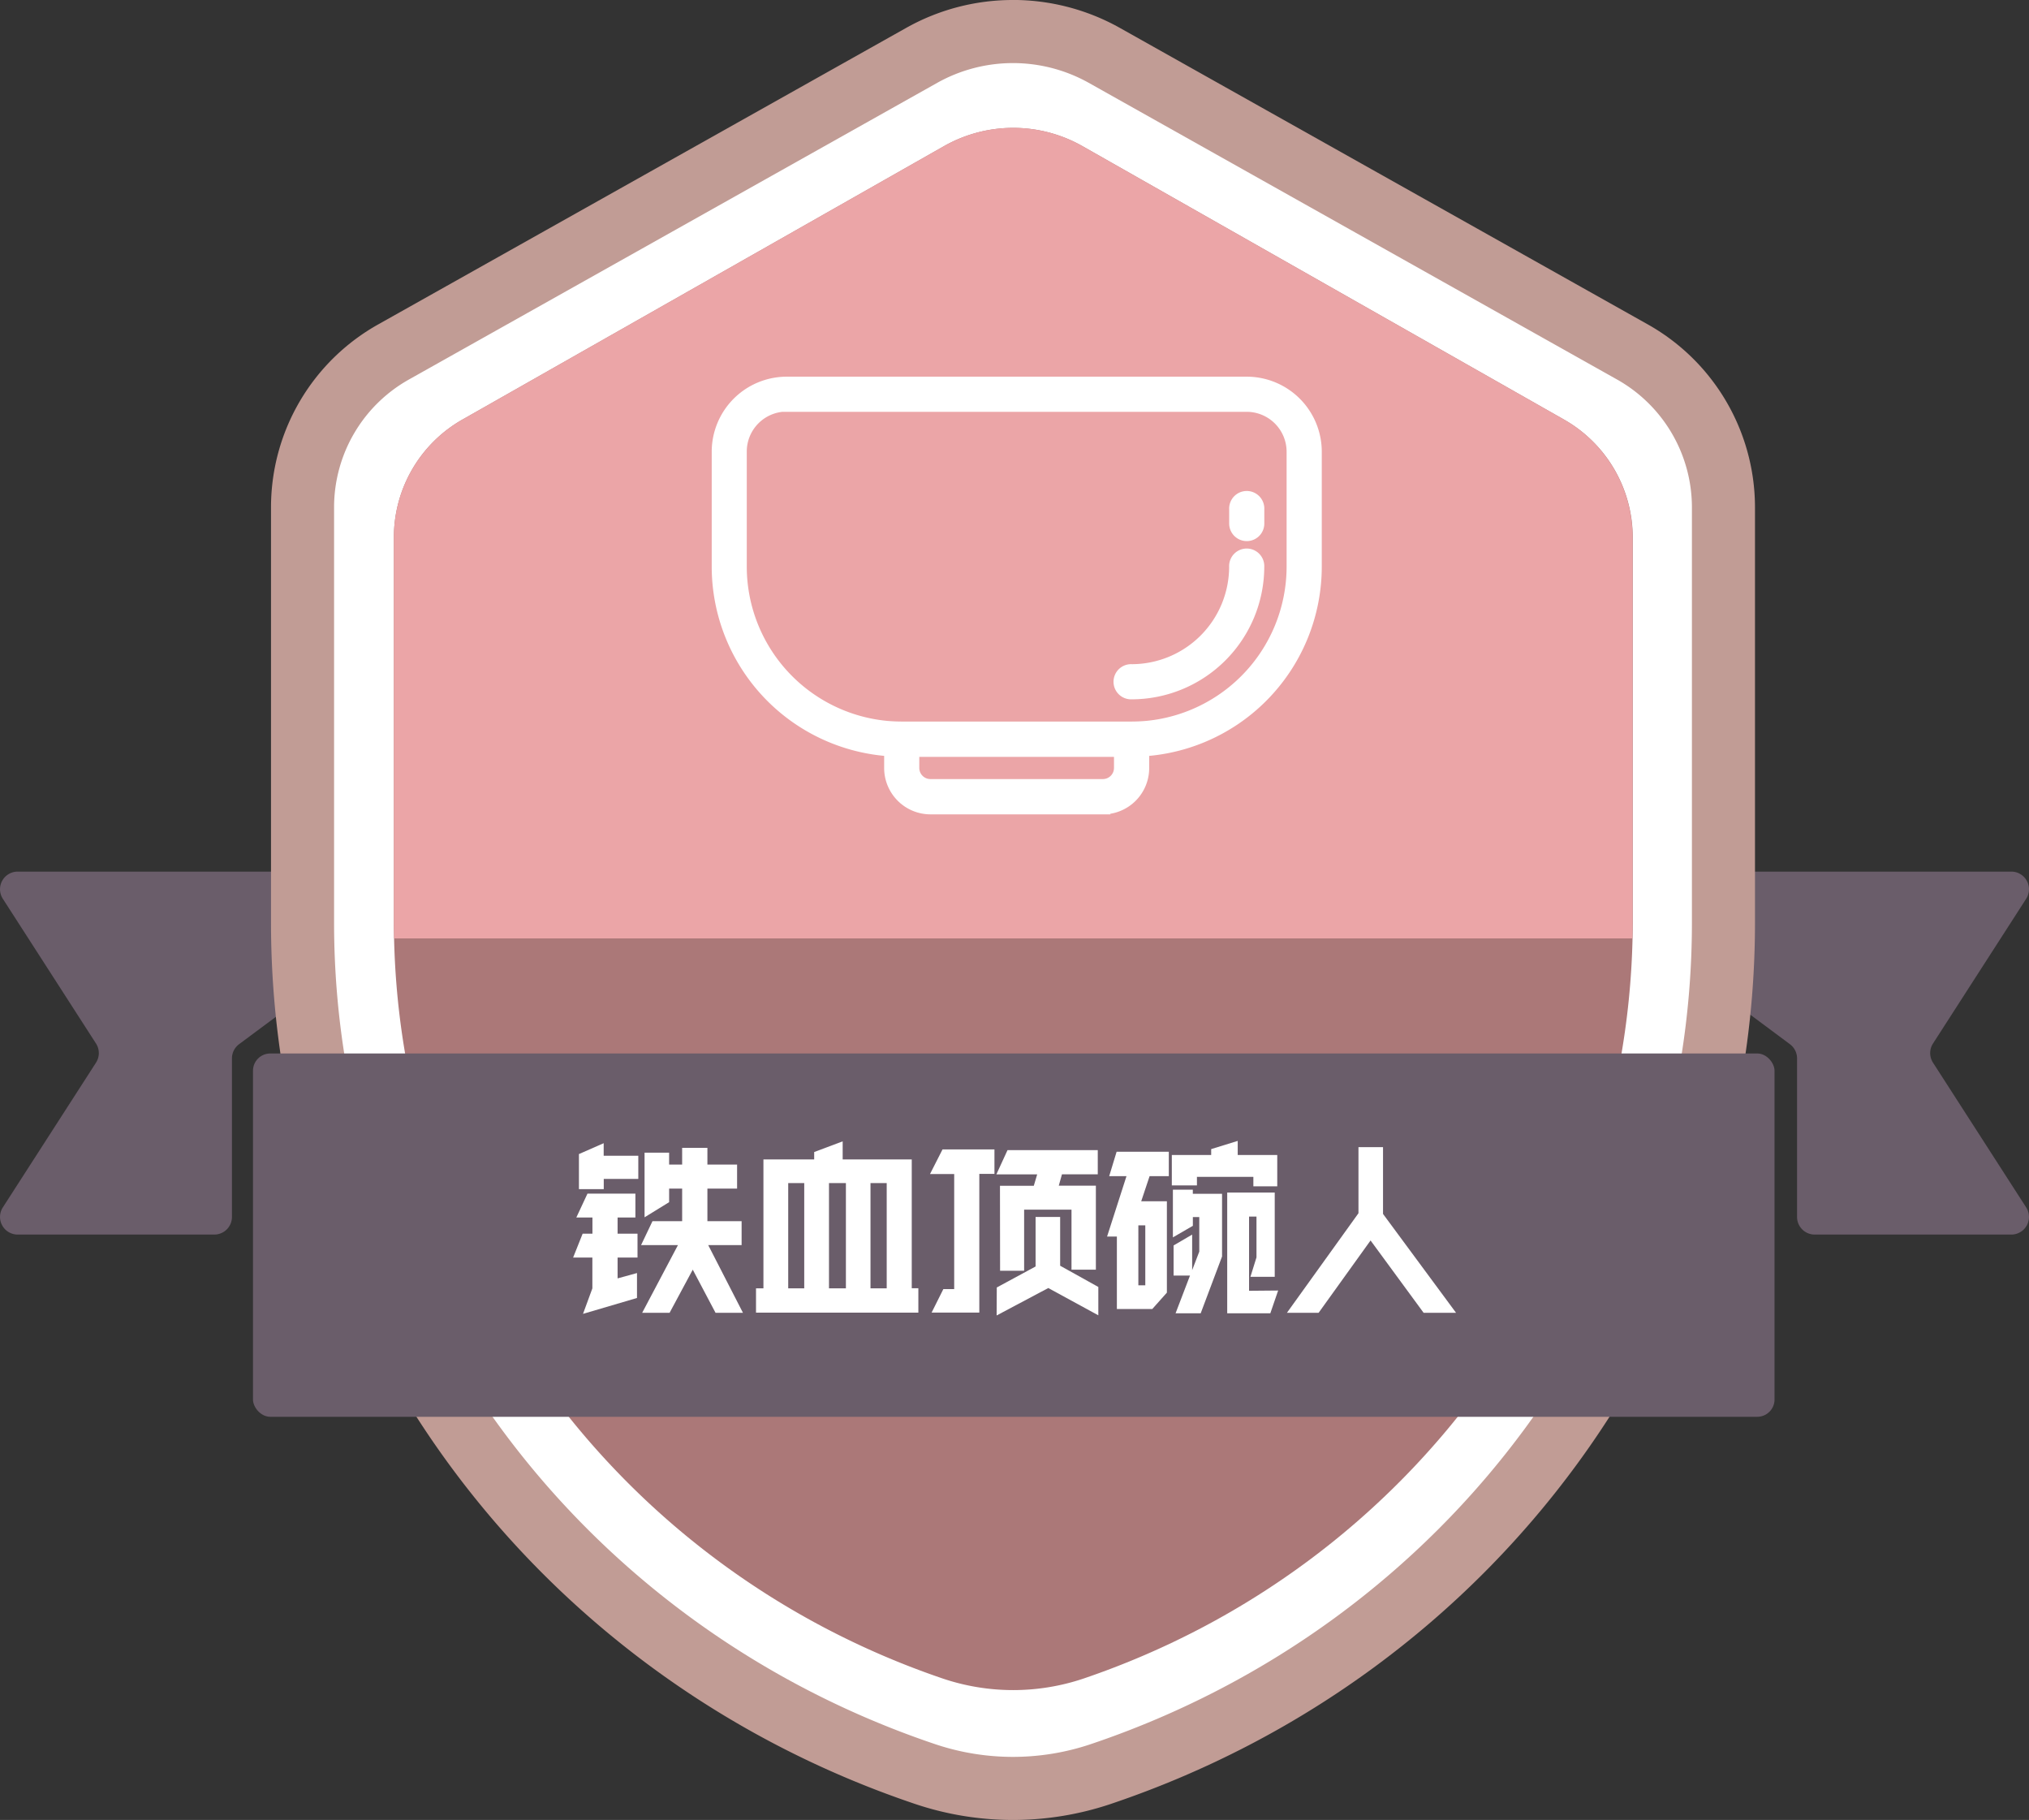<svg id="图层_1" data-name="图层 1" xmlns="http://www.w3.org/2000/svg" viewBox="0 0 546.91 490.46"><rect x="0" y="0" width="546.91" height="490.46" fill="#333333" stroke="none"/><defs><style>.cls-1{fill:#6a5d6a;}.cls-2,.cls-6{fill:#fff;}.cls-3{fill:#c19c95;}.cls-4{fill:#ab7878;}.cls-5{fill:#eba5a7;}.cls-6{stroke:#fff;stroke-miterlimit:10;stroke-width:4px;}</style></defs><path class="cls-1" d="M500.19,526.43H384.72a4.75,4.75,0,0,0-4,7.33l25.11,39a4.76,4.76,0,0,1,0,5.15l-25.11,39a4.75,4.75,0,0,0,4,7.33h53a4.75,4.75,0,0,0,4.75-4.75V576.76a4.78,4.78,0,0,1,1.92-3.82l58.43-43.45" transform="translate(-379.95 -291.54)"/><path class="cls-1" d="M806.62,526.43H922.09a4.75,4.75,0,0,1,4,7.33l-25.11,39a4.76,4.76,0,0,0,0,5.15l25.11,39a4.75,4.75,0,0,1-4,7.33h-53a4.75,4.75,0,0,1-4.75-4.75V576.76a4.78,4.78,0,0,0-1.92-3.82L804,529.49" transform="translate(-379.95 -291.54)"/><path class="cls-2" d="M653,773.5a74,74,0,0,1-23.54-3.82c-100.46-33.8-168-126-168-229.45V428a48,48,0,0,1,24.73-41.72l142.23-79.86a50.38,50.38,0,0,1,49.06,0l142.26,79.87A48.05,48.05,0,0,1,844.5,428V540.23c0,103.44-67.5,195.65-168,229.45A74,74,0,0,1,653,773.5Z" transform="translate(-379.95 -291.54)"/><path class="cls-3" d="M653,308.54a41.9,41.9,0,0,1,20.38,5.3L815.62,393.7A39.55,39.55,0,0,1,836,428V540.23C836,640,770.81,729,673.81,761.62a65.84,65.84,0,0,1-41.65,0C535.16,729,470,640,470,540.23V428a39.49,39.49,0,0,1,20.38-34.3l142.24-79.86a41.81,41.81,0,0,1,20.38-5.3m0-17A58.71,58.71,0,0,0,624.31,299L482.06,378.87A56.5,56.5,0,0,0,453,428V540.23c0,107.1,69.82,202.54,173.74,237.5a82.76,82.76,0,0,0,52.48,0C783.17,742.77,853,647.32,853,540.23V428a56.57,56.57,0,0,0-29.06-49.13L681.7,299a59,59,0,0,0-28.7-7.47Z" transform="translate(-379.95 -291.54)"/><path class="cls-4" d="M801.41,404.54,671.65,330.88a37.85,37.85,0,0,0-37.18,0L504.71,404.54a36.5,36.5,0,0,0-18.59,31.64V539.69c0,92,59.44,174.1,147.93,204.19a59.41,59.41,0,0,0,38,0c88.48-30.09,148-112.16,148-204.19V436.18A36.54,36.54,0,0,0,801.41,404.54Z" transform="translate(-379.95 -291.54)"/><path class="cls-5" d="M819.94,544.43q.06-2.35.06-4.74V436.18a36.54,36.54,0,0,0-18.59-31.64L671.65,330.88a37.85,37.85,0,0,0-37.18,0L504.71,404.54a36.5,36.5,0,0,0-18.59,31.64V539.69q0,2.38.06,4.74Z" transform="translate(-379.95 -291.54)"/><rect class="cls-1" x="448.14" y="575.45" width="410.13" height="97.91" rx="4.66" transform="translate(926.46 957.26) rotate(180)"/><path class="cls-2" d="M539.62,638.74v-8.3h-5.19L537,624h2.64v-4.36H535.3l3-6.43h12.92v6.43h-4.8V624h5.37v6.44h-5.37v5.61l5.23-1.44v6.72l-14.55,4.28ZM536,602.55l6.67-2.93V603H552v6.24h-9.31V612H536Zm26.69,24.53h-9.94l3.07-6.44h8v-8.78h-3.51v3.65l-6.62,4.08V602.17h6.62v3.21h3.51v-4.51h6.81v4.51h8v6.48h-8v8.78h9.22v6.44h-9l9.36,18.24h-7.39l-6.14-11.62-6.24,11.62h-7.39Z" transform="translate(-379.95 -291.54)"/><path class="cls-2" d="M583.73,638.74h2V604h13.68v-2l7.68-2.88V604h18.62v34.7h1.78v6.58H583.73Zm13,0V610.37h-4.32v28.37Zm11.23,0V610.37h-4.56v28.37Zm11,0V610.37h-4.37v28.37Z" transform="translate(-379.95 -291.54)"/><path class="cls-2" d="M634.23,638.93h2.92v-31h-6.52L634,601.3h14v6.58h-4.08v37.39H631.06Zm15.26-27.84h9.12l.91-3.07h-11l3-6.53h24.33V608h-9.65l-.86,3.07h10V633.7h-6.57V617.53H656V634h-6.48Zm-.86,27.41,10.46-5.66V619.49h6.62v13.15L676,638.36V646l-13.49-7.35-13.92,7.39Z" transform="translate(-379.95 -291.54)"/><path class="cls-2" d="M680.93,601.92H695v6.58h-5.18l-2.26,6.77h6.92v24.62l-3.94,4.42H681V624.77h-2.64l5.23-16.27h-4.66Zm5.86,36h1.87V621.75h-1.87ZM702.58,611h-6.77v-8.21h10.61v-1.58l7.15-2.21v3.79h10.66v8.45h-6.44v-2.55H702.58Zm-1.11,2.25h7.88v16.9l-5.76,15.31h-6.77l3.89-10.17h-4.42v-8.12l5-2.92v9.59l1.92-5v-9.31h-1.73v2.35L696.1,625V612.15h5.37Zm23,26.07-2.11,6.14H710.74V612.92h12.81v22.7H717l1.63-5.23v-11h-2v20Z" transform="translate(-379.95 -291.54)"/><path class="cls-2" d="M746.12,618.49V600.68h6.62v18l19.68,26.64h-8.74l-14.3-19.49-14,19.49h-8.54Z" transform="translate(-379.95 -291.54)"/><path class="cls-6" d="M685,493.46H623a49.26,49.26,0,0,1-49.21-49.21v-31A18.24,18.24,0,0,1,592,395.05H716a18.24,18.24,0,0,1,18.23,18.22v31A49.25,49.25,0,0,1,685,493.46Zm-93-93a12.77,12.77,0,0,0-12.76,12.75v31A43.8,43.8,0,0,0,623,488h62a43.8,43.8,0,0,0,43.75-43.75v-31A12.77,12.77,0,0,0,716,400.52H592Z" transform="translate(-379.95 -291.54)"/><path class="cls-6" d="M685,478a2.74,2.74,0,1,1,0-5.47,28.3,28.3,0,0,0,28.26-28.26,2.74,2.74,0,1,1,5.47,0A33.79,33.79,0,0,1,685,478Zm-7.76,31H630.76a10.5,10.5,0,0,1-10.49-10.49V488h67.44v10.48A10.47,10.47,0,0,1,677.24,509Zm-51.5-15.51v5a5,5,0,0,0,5,5h46.48a5,5,0,0,0,5-5v-5ZM716,435.36a2.74,2.74,0,0,1-2.73-2.74v-3.86a2.74,2.74,0,1,1,5.47,0v3.86A2.72,2.72,0,0,1,716,435.36Z" transform="translate(-379.95 -291.54)"/></svg>